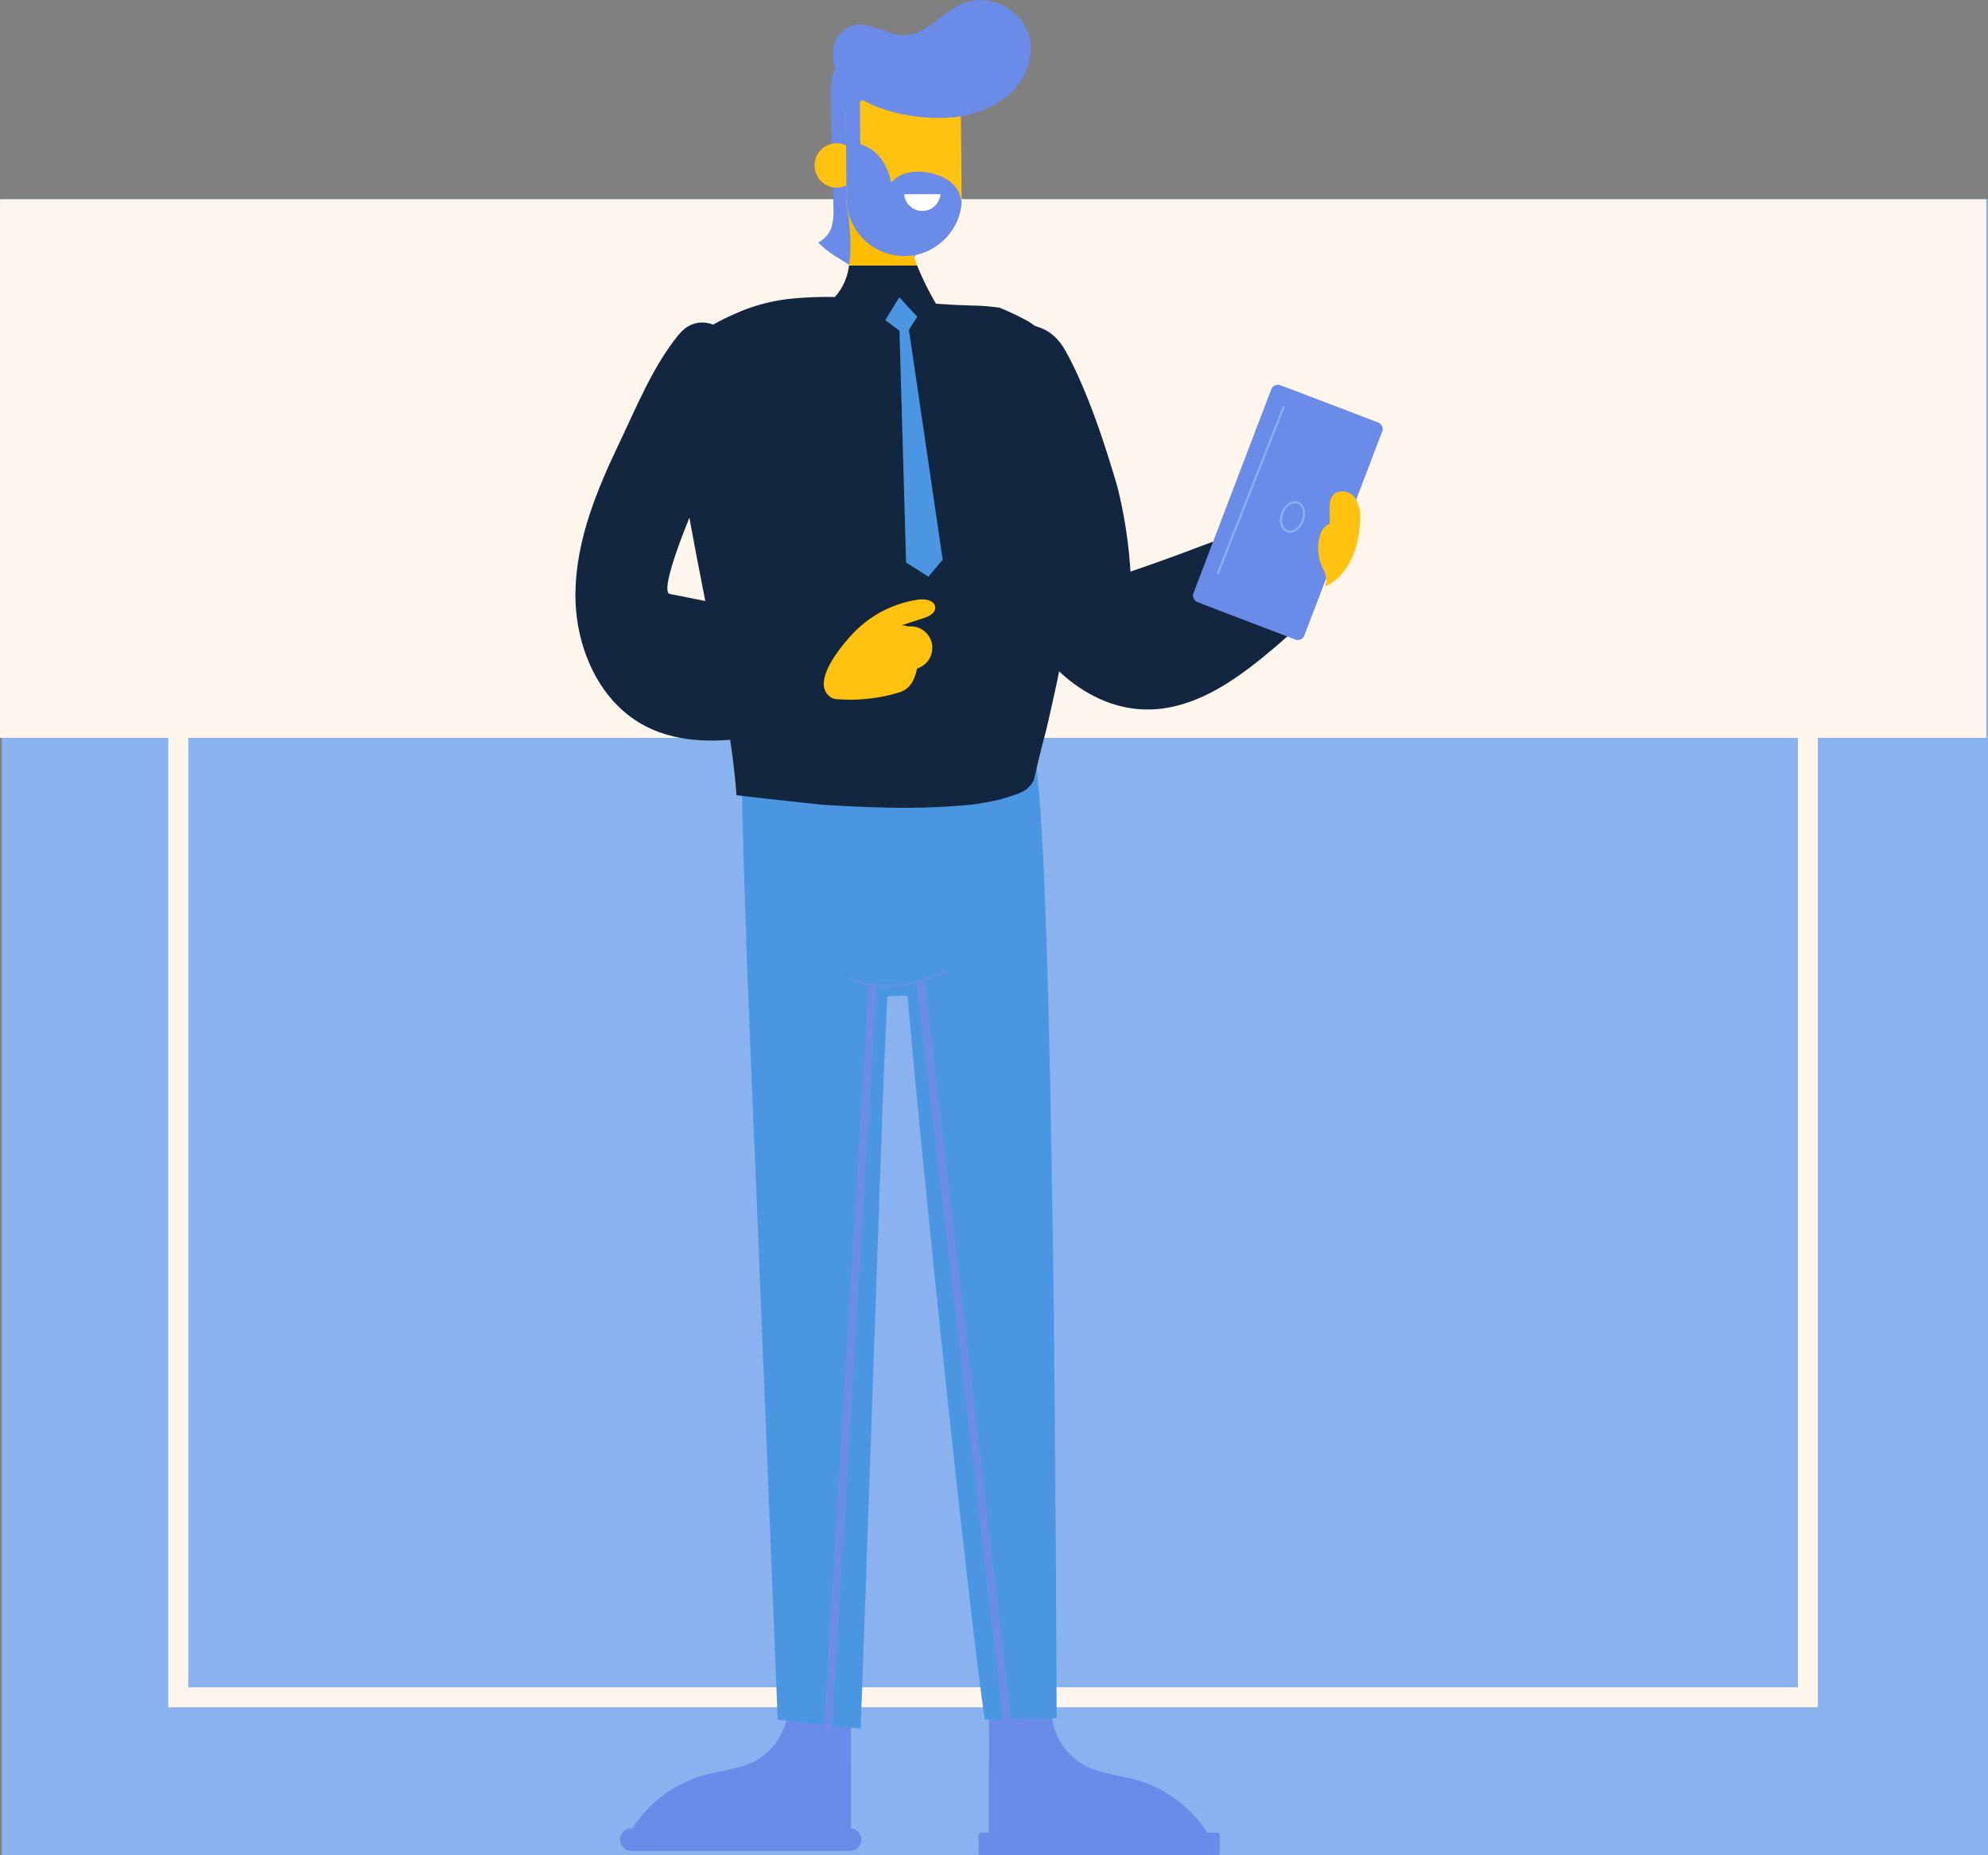 <svg xmlns="http://www.w3.org/2000/svg" xmlns:xlink="http://www.w3.org/1999/xlink" width="299.22" height="279.283" viewBox="0 0 299.22 279.283">
  <rect x="0" y="0" width="299.22" height="279.283" fill="#808080" stroke="none"/>
  <defs>
    <clipPath id="clip-path">
      <rect id="Rectángulo_403561" data-name="Rectángulo 403561" width="121.479" height="279.283" transform="translate(0 0)" fill="none"/>
    </clipPath>
  </defs>
  <g id="Grupo_1103708" data-name="Grupo 1103708" transform="translate(-1051.21 -4540.445)">
    <rect id="Rectángulo_35929" data-name="Rectángulo 35929" width="298.949" height="249.293" transform="translate(1051.481 4570.436)" fill="#8ab2ee"/>
    <rect id="Rectángulo_402739" data-name="Rectángulo 402739" width="298.949" height="81.071" transform="translate(1051.21 4570.436)" fill="#fef6ed"/>
    <g id="Rectángulo_402741" data-name="Rectángulo 402741" transform="translate(1076.544 4592.73)" fill="none" stroke="#fef6ed" stroke-width="3">
      <rect width="248.279" height="204.704" stroke="none"/>
      <rect x="1.5" y="1.5" width="245.279" height="201.704" fill="none"/>
    </g>
    <g id="Grupo_1102410" data-name="Grupo 1102410" transform="translate(1137.82 4540.442)">
      <g id="Grupo_1102409" data-name="Grupo 1102409" transform="translate(0 0.003)" clip-path="url(#clip-path)">
        <path id="Trazado_912934" data-name="Trazado 912934" d="M170.5,38.762a15.2,15.2,0,0,0-1.465-6.716c-1.1-2.033-3.23-2.56-5.5-2.99a19.758,19.758,0,0,0-6.01-.51,6.68,6.68,0,0,0-5.044,2.951c-.917,1.57-.9,3.5-.852,5.313l.4,15.857a8.736,8.736,0,0,1-.31,3.167,4.06,4.06,0,0,1-1.987,2.194,14.605,14.605,0,0,0,3.04,2.329c1.1.726,2.238,1.394,3.393,2.026a12.444,12.444,0,0,0,9.891-3.851,16.5,16.5,0,0,0,3.2-7.108A46.933,46.933,0,0,0,170.5,38.762" transform="translate(-113.205 -21.526)" fill="#6b8be8"/>
        <path id="Trazado_912935" data-name="Trazado 912935" d="M55.719,1045.664a9.7,9.7,0,0,1-4.95,9.841c-2.355,1.231-5.1,1.414-7.658,2.127a19.042,19.042,0,0,0-11.7,9.57h33.8v-21.838Z" transform="translate(-23.75 -790.389)" fill="#6b8be8"/>
        <path id="Trazado_912936" data-name="Trazado 912936" d="M43.111,1073.562c2.56-.713,5.3-.9,7.659-2.127a9.575,9.575,0,0,0,4.387-5c.672.959,1.322,1.935,2.042,2.86a9.735,9.735,0,0,0,2.45,2.368,4.523,4.523,0,0,0,3.231.626,6.563,6.563,0,0,0,2.335-.971v11.817h-33.8a19.043,19.043,0,0,1,11.7-9.57" transform="translate(-23.75 -806.319)" fill="#6b8be8"/>
        <path id="Trazado_912937" data-name="Trazado 912937" d="M29.261,1131.7H62.17a1.7,1.7,0,1,0,0-3.4H29.261a1.7,1.7,0,1,0,0,3.4" transform="translate(-20.837 -853.091)" fill="#6b8be8"/>
        <path id="Trazado_912938" data-name="Trazado 912938" d="M264.673,1048.433a9.7,9.7,0,0,0,4.95,9.84c2.354,1.231,5.1,1.414,7.658,2.127a19.041,19.041,0,0,1,11.7,9.57h-33.8v-21.838Z" transform="translate(-192.937 -792.482)" fill="#6b8be8"/>
        <path id="Trazado_912939" data-name="Trazado 912939" d="M277.282,1076.329c-2.56-.713-5.3-.9-7.658-2.127a9.573,9.573,0,0,1-4.387-5c-.672.959-1.322,1.935-2.042,2.86a9.737,9.737,0,0,1-2.45,2.368,4.523,4.523,0,0,1-3.231.626,6.563,6.563,0,0,1-2.335-.971V1085.9h33.8a19.042,19.042,0,0,0-11.7-9.57" transform="translate(-192.938 -808.411)" fill="#6b8be8"/>
        <path id="Trazado_912940" data-name="Trazado 912940" d="M284.606,1134.467H249.189a.449.449,0,0,1-.448-.448v-2.509a.449.449,0,0,1,.448-.447h35.418a.449.449,0,0,1,.447.448v2.509a.449.449,0,0,1-.447.448" transform="translate(-188.07 -855.185)" fill="#6b8be8"/>
        <path id="Trazado_912941" data-name="Trazado 912941" d="M118.5,412.036l11.4-.641a16.523,16.523,0,0,0,15.525-17.373l-1.808-32.171a16.523,16.523,0,0,0-17.373-15.525l-11.4.64A16.523,16.523,0,0,0,99.319,364.34l1.807,32.172A16.523,16.523,0,0,0,118.5,412.036" transform="translate(-75.074 -261.834)" fill="#4b96e3"/>
        <path id="Trazado_912942" data-name="Trazado 912942" d="M211.838,614.289C209.65,600.7,198.643,497.18,198.673,483.4L219.46,470.1c2.809,17.2,3.12,128.607,3.184,143.969Z" transform="translate(-150.214 -355.434)" fill="#4b96e3"/>
        <path id="Trazado_912943" data-name="Trazado 912943" d="M105.773,558.308c-1.092-16.07-3.078-66.343-3.247-81.015l22.1,7.84c1.072,14.943-1.769,58.294-3.328,73.175Z" transform="translate(-77.519 -360.877)" fill="#4b96e3"/>
        <path id="Trazado_912944" data-name="Trazado 912944" d="M178.394,602.628a20.9,20.9,0,0,1-10.563-4.255Z" transform="translate(-126.895 -452.423)" fill="#4b96e3"/>
        <path id="Trazado_912945" data-name="Trazado 912945" d="M169.823,600.461a12.164,12.164,0,0,0,5.407,1.088,19.435,19.435,0,0,0,5.877-.961,16.383,16.383,0,0,0,2.856-1.221c.133-.073.014-.277-.119-.2a17.587,17.587,0,0,1-5.207,1.813,16.944,16.944,0,0,1-5.814.162,10.242,10.242,0,0,1-2.881-.881c-.136-.066-.256.137-.119.2" transform="translate(-128.356 -453.009)" fill="#6c8ce8"/>
        <path id="Trazado_912946" data-name="Trazado 912946" d="M126.472,590.414l-3.836,109.03-12.494-1.351-4.737-117.159Z" transform="translate(-79.696 -439.239)" fill="#4b96e3"/>
        <path id="Trazado_912947" data-name="Trazado 912947" d="M254.923,203.949c-1.149,6.1-.368,12.607-.032,18.8.425,7.823,1.328,15.847,4.985,22.776s10.635,12.6,18.469,12.615c7.591.019,14.165-5.005,19.913-9.963,3.194-2.755,6.633-6.314,6.03-10.488-.608-4.2-5.41-7.391-9.577-6.562-4.739.942-6.974,1.969-11.366,3.591-4.17,1.54-7.521,2.667-7.521,2.667a69.537,69.537,0,0,0-1.983-12.839c-1.853-6.285-4.351-14.01-7.558-19.975-1.311-2.439-2.858-3.861-5.642-4.317s-5.169.776-5.718,3.693" transform="translate(-192.287 -151.342)" fill="#12263f"/>
        <path id="Trazado_912948" data-name="Trazado 912948" d="M161.55,120.792a38.217,38.217,0,0,1,.648,6.012c.085,3.018-.3,6.311-2.41,8.475a10.05,10.05,0,0,0,5.436,3.819,9.712,9.712,0,0,0,6.5-.628c.547-.259,1.069-.57,1.589-.879l1.915-1.14c-2.767-4.766-5.131-10.039-4.391-15.5-1.381-.257-3.336-.839-4.717-1.1a8.07,8.07,0,0,0-1.813-.2c-.966.041-1.8,1.3-2.754,1.136" transform="translate(-120.814 -90.468)" fill="#ffbe01"/>
        <path id="Trazado_912949" data-name="Trazado 912949" d="M172.245,163.884a43.885,43.885,0,0,0,2.98,6.009l-1.915,1.14c-.52.31-1.042.62-1.589.88a9.71,9.71,0,0,1-6.5.628,10.049,10.049,0,0,1-5.436-3.819A8.769,8.769,0,0,0,162,163.884Z" transform="translate(-120.814 -123.912)" fill="#12263f"/>
        <path id="Trazado_912950" data-name="Trazado 912950" d="M118.445,224.792c-.15,2.866-.358,5.727-.6,8.585-.167,1.917-.339,3.828-.6,5.729-.581,3.052-1.3,6.08-1.979,9.109-.3,1.153-.608,2.3-.9,3.459-.369,1.446-.679,2.921-1.045,4.378a4.93,4.93,0,0,1-.649.882,4.355,4.355,0,0,1-.41.395,5.975,5.975,0,0,1-1.888.891q-1.142.411-2.317.714a36.618,36.618,0,0,1-6.324.917c-2.244.176-4.5.263-6.746.283q-1.725.015-3.451-.016c-3.293-.058-6.582-.228-9.84-.428-.664-.04-9.237-.989-12.142-1.329-.326-.038-.581-.07-.747-.09l-.016,0-.059-.008a1.1,1.1,0,0,1-.139-.021c-.212-3.017-.652-6.48-1.226-10.179-.449-2.9-.981-5.934-1.55-9.017q-.222-1.21-.453-2.425l-.007-.033c-1.07-5.663-2.226-11.382-3.192-16.544-.343-1.827-.662-3.583-.944-5.243-.048-.275-.094-.548-.139-.817-.007-.041-.014-.083-.021-.124-1-5.945-3.279-13.513-2.023-19.5.891-4.25,5.216-6.737,9.055-8.456l.108-.048c.427-.192.849-.371,1.258-.545a27.463,27.463,0,0,1,8.306-1.887q.862-.074,1.727-.116l.114-.005c1.284-.06,2.568-.071,3.834-.052h0q.693.01,1.377.031c4.612.134,9.2.644,13.8.976.732.052,1.465.1,2.2.143q.859.048,1.663.077l.4.014.168.005.48.018.818.029a31.679,31.679,0,0,1,3.839.319,40.709,40.709,0,0,1,4.093,1.927,7.837,7.837,0,0,1,2.313,1.932,10.666,10.666,0,0,1,1.545,3.147,37.7,37.7,0,0,1,1.48,7.385c.337,2.7.674,5.385.851,8.1a147.946,147.946,0,0,1-.008,17.449" transform="translate(-44.351 -138.543)" fill="#12263f"/>
        <path id="Trazado_912951" data-name="Trazado 912951" d="M193.315,183.437l-2.109,3.454,2.136,1.583.994,34.884,3.356,2.145,2.153-2.554-5.08-34.619,1.255-1.952Z" transform="translate(-144.568 -138.695)" fill="#4b96e3"/>
        <path id="Trazado_912952" data-name="Trazado 912952" d="M176.449,66.619a5.032,5.032,0,0,1,3.7,5.719c-.376,2.437-2.154,4.569-4.161,6.3-1.008-2.97-1.721-5.586-2.729-8.556-.379-1.116-.638-2.576.442-3.287a4.638,4.638,0,0,1,2.749-.173" transform="translate(-130.751 -50.278)" fill="#fa6d61"/>
        <path id="Trazado_912953" data-name="Trazado 912953" d="M184.288,56.636c0,.144,0,.287-.006.431-.006.094-.012.188-.019.281-.006.05-.006.1-.012.144s-.006.063-.006.094c-.012.088-.019.175-.031.269-.006.025-.006.05-.013.081-.019.125-.037.256-.062.387s-.056.268-.087.406c-.013.05-.025.094-.038.144-.006.025-.019.056-.025.081-.031.119-.062.231-.1.344a7.769,7.769,0,0,1-.293.8c-.025.062-.056.125-.081.187a8.844,8.844,0,0,1-.931,1.574c-.081.106-.162.206-.244.312-.044.05-.087.106-.131.162-.081.088-.156.175-.237.262-.194.206-.4.406-.612.6-.1.087-.206.175-.306.256a8.644,8.644,0,0,1-1.368.905,8.158,8.158,0,0,1-1.143.512c-.081.031-.169.056-.256.088l-.187.056a.652.652,0,0,1-.106.031.512.512,0,0,1-.094.025c-.1.031-.2.056-.306.081a8.579,8.579,0,0,1-1.892.225c-.144,0-.281,0-.425-.006A8.562,8.562,0,0,1,170.954,64a8.681,8.681,0,0,1-3.991-7.207l-.019-2.048-.056-6.027-.019-1.886-.019-2.6c-.006-.144,0-.287.006-.425,0-.075.006-.144.012-.212a1.355,1.355,0,0,1,.012-.163,1.57,1.57,0,0,1,.012-.169.078.078,0,0,1,.006-.037.607.607,0,0,1,.012-.106.875.875,0,0,1,.012-.119.321.321,0,0,1,.012-.075,1.719,1.719,0,0,1,.025-.175c.006-.05.019-.1.025-.15.006-.031.012-.057.019-.088a3.016,3.016,0,0,1,.075-.344c.012-.05.025-.106.037-.162,0-.012.006-.019.006-.031.019-.056.031-.119.05-.175s.031-.112.05-.169v-.006l.056-.169c.019-.062.037-.119.056-.175a1.793,1.793,0,0,0,.062-.169c.044-.112.094-.225.137-.337a.564.564,0,0,1,.031-.062c.037-.094.081-.188.125-.275a.19.19,0,0,1,.031-.062c.044-.094.094-.188.137-.281a.1.1,0,0,0,.025-.043,8.746,8.746,0,0,1,4.559-4,8.349,8.349,0,0,1,2.985-.568c.1,0,.193,0,.293.006a8.706,8.706,0,0,1,7.832,5.459,8.4,8.4,0,0,1,.556,2.2,7.428,7.428,0,0,1,.056.918Z" transform="translate(-126.152 -26.834)" fill="#ffc210"/>
        <path id="Trazado_912954" data-name="Trazado 912954" d="M147.574,91.816a3.336,3.336,0,1,0,3.305-3.366,3.336,3.336,0,0,0-3.305,3.366" transform="translate(-111.579 -66.876)" fill="#ffc210"/>
        <path id="Trazado_912955" data-name="Trazado 912955" d="M184.28,66.465c0,.094-.01.188-.017.282,0,.047-.007.1-.012.143,0,.03,0,.059-.009.089-.009.091-.019.18-.031.269l-.011.08c-.019.13-.04.26-.065.389s-.055.272-.088.407c-.011.048-.023.1-.035.142-.007.029-.015.057-.023.086-.03.114-.064.228-.1.34a8.339,8.339,0,0,1-.3.8c-.026.063-.054.125-.082.187a8.766,8.766,0,0,1-.929,1.575c-.078.106-.16.209-.242.311-.045.055-.09.109-.136.163-.077.089-.154.176-.234.262-.194.21-.4.411-.614.6-.1.089-.2.175-.306.259a8.674,8.674,0,0,1-1.367.906,8.5,8.5,0,0,1-1.14.508c-.085.031-.172.061-.26.089-.062.02-.124.04-.187.058l-.1.031-.1.026c-.1.028-.2.055-.306.079a8.623,8.623,0,0,1-1.891.227c-.143,0-.284,0-.424-.007a8.688,8.688,0,0,1-8.316-8.578l-.018-2.049-.054-6.025-.017-1.884-.024-2.6c0-.143,0-.286.007-.426,0-.07.006-.14.011-.21s.007-.11.013-.165.009-.111.016-.166a.347.347,0,0,1,0-.04c0-.034.007-.068.011-.1s.01-.08.015-.121c0-.025.006-.049.01-.074.009-.059.018-.118.028-.177s.016-.1.026-.149c0-.03.01-.058.016-.088.023-.115.047-.229.074-.343.014-.064.031-.129.047-.192s.031-.117.048-.176.034-.114.05-.171a.019.019,0,0,1,0-.005c.017-.057.036-.113.054-.17s.038-.114.059-.171.041-.113.062-.169a8.718,8.718,0,0,1,1.544-2.6l.029,3.239.058,6.475a1,1,0,0,0,.058.331,5.876,5.876,0,0,1,3.076,2.167,8.977,8.977,0,0,1,1.5,3.52.957.957,0,0,0,.347-.24c1.417-1.5,3.895-1.537,5.768-1.091,2.005.477,4.039,1.678,4.381,3.868a.672.672,0,0,0,.112.279" transform="translate(-126.152 -36.23)" fill="#6b8be8"/>
        <path id="Trazado_912956" data-name="Trazado 912956" d="M202.847,119.855a2.747,2.747,0,0,0,5.475,0Z" transform="translate(-153.37 -90.622)" fill="#fff"/>
        <path id="Trazado_912957" data-name="Trazado 912957" d="M183.557,40.953a8.165,8.165,0,0,1-2.055,1.005,10.332,10.332,0,0,1-2.935.556c-2.923.137-5.808-.643-8.731-.793-.044,0-.094-.006-.137-.006a2.542,2.542,0,0,0-.724.044.96.96,0,0,0-.337.15l-.069.412-1.074,6.764-.212,1.361c-.019-.531-.062-1.055-.119-1.586-.081-.674-.181-1.355-.293-2.03l-.019-2.6c-.006-.144,0-.287.006-.425,0-.075.006-.144.012-.212a1.351,1.351,0,0,1,.012-.162,1.574,1.574,0,0,1,.012-.169.076.076,0,0,1,.006-.037.61.61,0,0,1,.012-.107.875.875,0,0,1,.012-.119.311.311,0,0,1,.013-.075,1.652,1.652,0,0,1,.025-.175c.006-.05.019-.1.025-.15.006-.031.012-.056.019-.088a3.085,3.085,0,0,1,.075-.344c.012-.05.025-.106.037-.162,0-.012.006-.019.006-.031.019-.056.031-.119.05-.175s.031-.112.05-.169v-.006l.056-.169c.019-.062.037-.119.056-.175s.044-.112.062-.169c.044-.112.094-.225.138-.337a.567.567,0,0,1,.031-.062c.037-.094.081-.188.125-.275a.189.189,0,0,1,.031-.063c.044-.093.094-.188.137-.281a.1.1,0,0,0,.025-.044,8.746,8.746,0,0,1,4.559-4,8.35,8.35,0,0,1,2.985-.568c.1,0,.193,0,.293.006a8.706,8.706,0,0,1,7.832,5.459" transform="translate(-126.152 -26.833)" fill="#6b8be8"/>
        <path id="Trazado_912958" data-name="Trazado 912958" d="M184.917,43.176a8.285,8.285,0,0,1-2.611-1.2,6.93,6.93,0,0,1-1.362-1.243,13.464,13.464,0,0,1-8.444.131l-1.861.874-1.268.6-1.268.6a3.871,3.871,0,0,1-.181-.912,5.54,5.54,0,0,1,2.6-4.765,9.18,9.18,0,0,1,2.729-1.187,21.457,21.457,0,0,1,3.279-.562,8.706,8.706,0,0,1,7.832,5.459,8.388,8.388,0,0,1,.556,2.2" transform="translate(-126.955 -26.852)" fill="#6b8be8"/>
        <path id="Trazado_912959" data-name="Trazado 912959" d="M15.593,200.8c-3.932,4.8-6.369,10.887-9.044,16.485C3.171,224.356.116,231.831,0,239.665S3.3,255.817,10.161,259.591c6.652,3.657,14.83,2.4,22.252.805,4.123-.886,8.849-2.36,10.321-6.312,1.483-3.981-1.431-8.5-5.258-10.351s-8.351-.812-12.511-1.672c-4.353-.9-10.712-2.156-10.712-2.156-1.954-.19,3.562-13.246,4.214-14.522,2.981-5.835,6.75-11.812,6.8-18.585.019-2.769-.657-4.759-2.881-6.494s-4.908-1.8-6.789.5" transform="translate(0 -150.488)" fill="#12263f"/>
        <path id="Trazado_912960" data-name="Trazado 912960" d="M408.946,243.171l-14.711-5.615a1.052,1.052,0,0,0-1.354.606l-11.708,30.677a1.052,1.052,0,0,0,.606,1.354l14.711,5.615a1.052,1.052,0,0,0,1.354-.606l11.708-30.677a1.052,1.052,0,0,0-.606-1.354" transform="translate(-288.149 -179.563)" fill="#6b8be8"/>
        <path id="Trazado_912961" data-name="Trazado 912961" d="M411.383,244.087l-13.972-5.333a1.027,1.027,0,0,0-1.322.591L384.363,270.07a1.027,1.027,0,0,0,.591,1.321l13.972,5.333a1.027,1.027,0,0,0,1.322-.591l11.726-30.724a1.027,1.027,0,0,0-.591-1.322" transform="translate(-290.562 -180.47)" fill="#6b8be8"/>
        <path id="Trazado_912962" data-name="Trazado 912962" d="M429.359,273l-9.367-23.362,3.039-7.742,8.907,24.2Z" transform="translate(-317.552 -182.893)" fill="#6b8be8"/>
        <path id="Trazado_912963" data-name="Trazado 912963" d="M438.631,312.748c.45-1.18.127-2.4-.721-2.723s-1.9.37-2.352,1.55-.127,2.4.721,2.723S438.181,313.928,438.631,312.748Z" transform="translate(-329.166 -234.347)" fill="none" stroke="#8ab2ee" stroke-miterlimit="10" stroke-width="0.31"/>
        <path id="Trazado_912964" data-name="Trazado 912964" d="M459.31,317.556c3.612-1.624,5.21-5.963,5.329-9.922a5.5,5.5,0,0,0-.735-3.4,2.277,2.277,0,0,0-3.082-.709c-1.251.987-.561,2.969-.811,4.542-1.677.767-1.9,3.318-1.54,5.128s1.577,2.666.839,4.356" transform="translate(-346.534 -229.228)" fill="#ffc210"/>
        <path id="Trazado_912965" data-name="Trazado 912965" d="M167.51,369.928c1.037-.139,2.465.134,2.511,1.179.038.867-.956,1.361-1.781,1.629l-4.124,1.338c1.114-.725,2.7.119,3.238,1.335a6.964,6.964,0,0,1,.114,3.926c-.256,1.555-.627,3.293-1.952,4.145a5.09,5.09,0,0,1-1.38.559,25.23,25.23,0,0,1-8.73.892,2.208,2.208,0,0,1-1.1-.289c-3.157-2.16,1.647-7.768,3.081-9.338a16.959,16.959,0,0,1,10.125-5.377" transform="translate(-115.871 -279.674)" fill="#ffc210"/>
        <path id="Trazado_912966" data-name="Trazado 912966" d="M193.416,393.04h-1.127a3.239,3.239,0,0,1,0-6.479h1.127a3.239,3.239,0,0,1,0,6.479" transform="translate(-142.939 -292.275)" fill="#ffc210"/>
        <line id="Línea_689" data-name="Línea 689" y1="25.224" x2="9.972" transform="translate(96.675 61.136)" fill="none" stroke="#8ab2ee" stroke-miterlimit="10" stroke-width="0.291"/>
        <line id="Línea_690" data-name="Línea 690" x1="6.76" y2="112.108" transform="translate(37.943 148.932)" fill="none" stroke="#6c8ce8" stroke-linecap="round" stroke-linejoin="round" stroke-width="1.215"/>
        <line id="Línea_691" data-name="Línea 691" x1="12.957" y1="110.418" transform="translate(52.027 148.368)" fill="none" stroke="#6c8ce8" stroke-linecap="round" stroke-linejoin="round" stroke-width="1.215"/>
        <path id="Trazado_912967" data-name="Trazado 912967" d="M178.563.472c-3.2,1.288-5.543,4.805-9,4.819-2.669.011-5.2-2.18-7.766-1.441a4.44,4.44,0,0,0-2.918,4.407c.238,7.739,11.4,9.861,17.311,9.455a15.292,15.292,0,0,0,9.221-3.474C187.906,12,189.317,8.4,188.36,5.2a7.67,7.67,0,0,0-9.8-4.723" transform="translate(-120.128 -0.003)" fill="#6b8be8"/>
      </g>
    </g>
  </g>
</svg>
